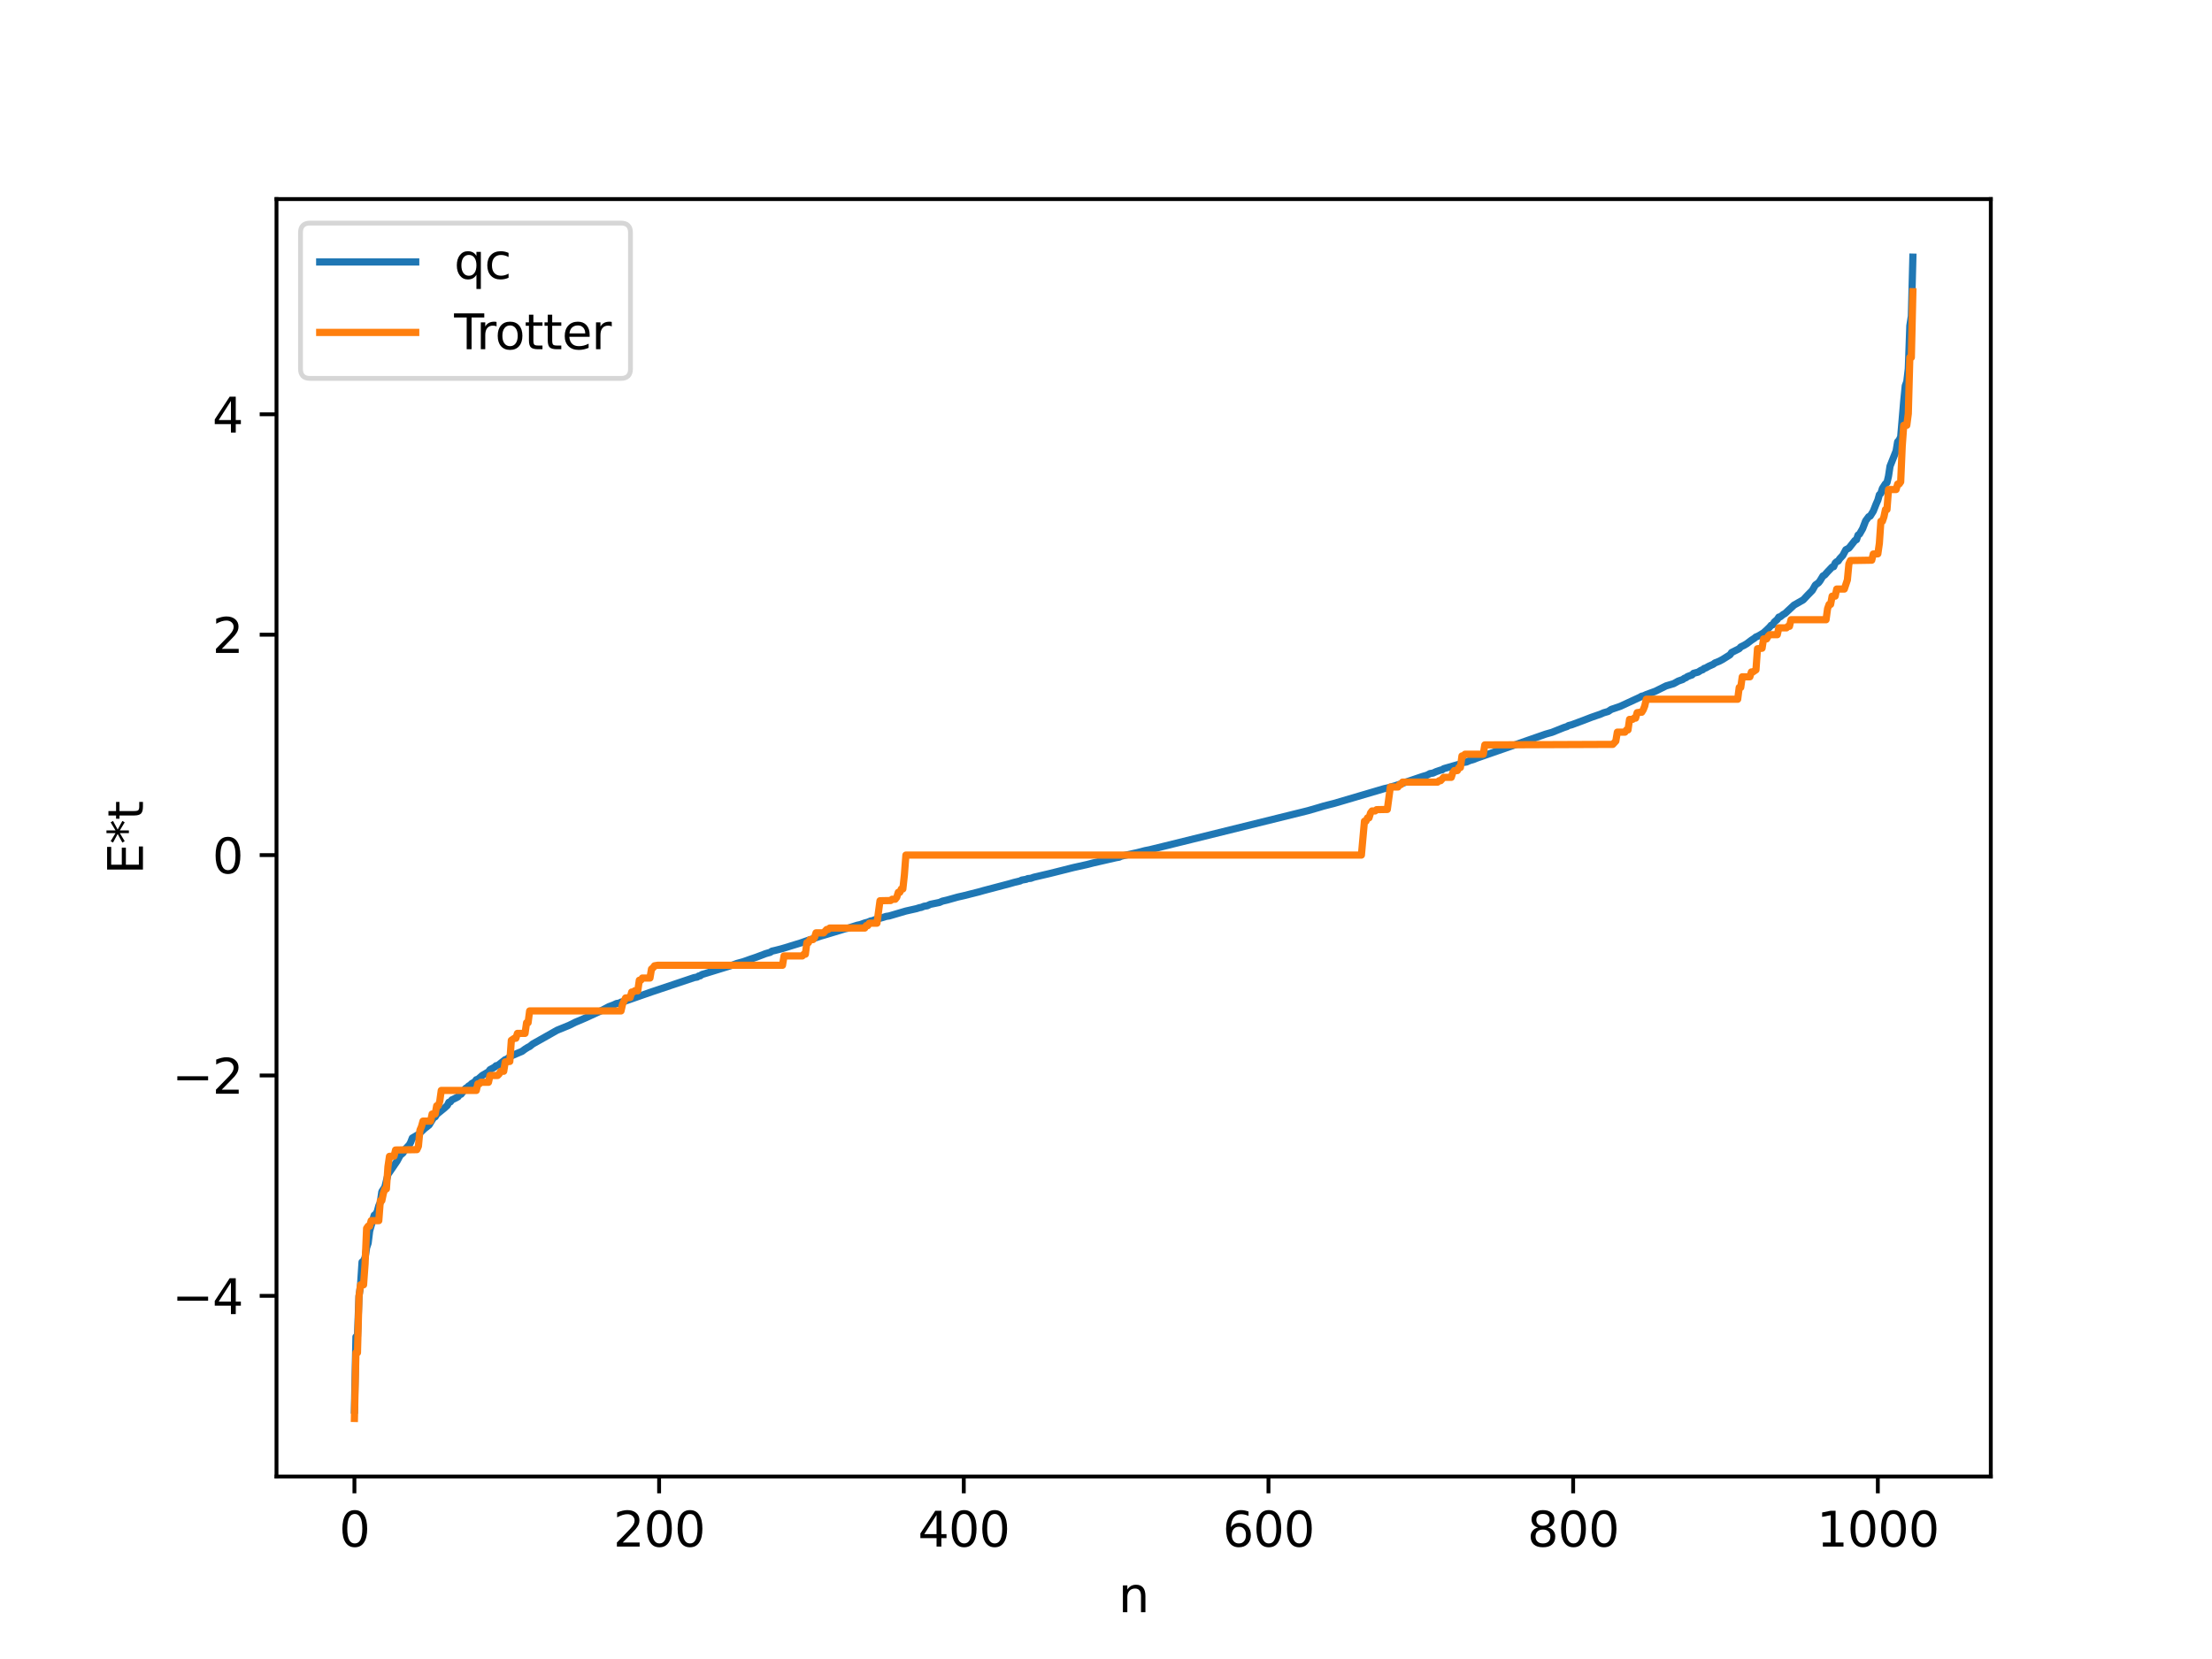 <?xml version="1.0" encoding="utf-8" standalone="no"?>
<!DOCTYPE svg PUBLIC "-//W3C//DTD SVG 1.1//EN"
  "http://www.w3.org/Graphics/SVG/1.1/DTD/svg11.dtd">
<svg xmlns:xlink="http://www.w3.org/1999/xlink" width="460.8pt" height="345.6pt" viewBox="0 0 460.8 345.6" xmlns="http://www.w3.org/2000/svg" version="1.1">
 <defs>
  <style type="text/css">*{stroke-linejoin: round; stroke-linecap: butt}</style>
 </defs>
 <g id="figure_1">
  <g id="patch_1">
   <path d="M 0 345.6 
L 460.8 345.6 
L 460.8 0 
L 0 0 
z
" style="fill: #ffffff"/>
  </g>
  <g id="axes_1">
   <g id="patch_2">
    <path d="M 57.6 307.584 
L 414.72 307.584 
L 414.72 41.472 
L 57.6 41.472 
z
" style="fill: #ffffff"/>
   </g>
   <g id="matplotlib.axis_1">
    <g id="xtick_1">
     <g id="line2d_1">
      <defs>
       <path id="m2da74eb58b" d="M 0 0 
L 0 3.5 
" style="stroke: #000000; stroke-width: 0.8"/>
      </defs>
      <g>
       <use xlink:href="#m2da74eb58b" x="73.833" y="307.584" style="stroke: #000000; stroke-width: 0.8"/>
      </g>
     </g>
     <g id="text_1">
      <!-- 0 -->
      <g transform="translate(70.651 322.182) scale(0.1 -0.1)">
       <defs>
        <path id="DejaVuSans-30" d="M 2034 4250 
Q 1547 4250 1301 3770 
Q 1056 3291 1056 2328 
Q 1056 1369 1301 889 
Q 1547 409 2034 409 
Q 2525 409 2770 889 
Q 3016 1369 3016 2328 
Q 3016 3291 2770 3770 
Q 2525 4250 2034 4250 
z
M 2034 4750 
Q 2819 4750 3233 4129 
Q 3647 3509 3647 2328 
Q 3647 1150 3233 529 
Q 2819 -91 2034 -91 
Q 1250 -91 836 529 
Q 422 1150 422 2328 
Q 422 3509 836 4129 
Q 1250 4750 2034 4750 
z
" transform="scale(0.016)"/>
       </defs>
       <use xlink:href="#DejaVuSans-30"/>
      </g>
     </g>
    </g>
    <g id="xtick_2">
     <g id="line2d_2">
      <g>
       <use xlink:href="#m2da74eb58b" x="137.304" y="307.584" style="stroke: #000000; stroke-width: 0.8"/>
      </g>
     </g>
     <g id="text_2">
      <!-- 200 -->
      <g transform="translate(127.76 322.182) scale(0.1 -0.1)">
       <defs>
        <path id="DejaVuSans-32" d="M 1228 531 
L 3431 531 
L 3431 0 
L 469 0 
L 469 531 
Q 828 903 1448 1529 
Q 2069 2156 2228 2338 
Q 2531 2678 2651 2914 
Q 2772 3150 2772 3378 
Q 2772 3750 2511 3984 
Q 2250 4219 1831 4219 
Q 1534 4219 1204 4116 
Q 875 4013 500 3803 
L 500 4441 
Q 881 4594 1212 4672 
Q 1544 4750 1819 4750 
Q 2544 4750 2975 4387 
Q 3406 4025 3406 3419 
Q 3406 3131 3298 2873 
Q 3191 2616 2906 2266 
Q 2828 2175 2409 1742 
Q 1991 1309 1228 531 
z
" transform="scale(0.016)"/>
       </defs>
       <use xlink:href="#DejaVuSans-32"/>
       <use xlink:href="#DejaVuSans-30" x="63.623"/>
       <use xlink:href="#DejaVuSans-30" x="127.246"/>
      </g>
     </g>
    </g>
    <g id="xtick_3">
     <g id="line2d_3">
      <g>
       <use xlink:href="#m2da74eb58b" x="200.775" y="307.584" style="stroke: #000000; stroke-width: 0.8"/>
      </g>
     </g>
     <g id="text_3">
      <!-- 400 -->
      <g transform="translate(191.231 322.182) scale(0.1 -0.1)">
       <defs>
        <path id="DejaVuSans-34" d="M 2419 4116 
L 825 1625 
L 2419 1625 
L 2419 4116 
z
M 2253 4666 
L 3047 4666 
L 3047 1625 
L 3713 1625 
L 3713 1100 
L 3047 1100 
L 3047 0 
L 2419 0 
L 2419 1100 
L 313 1100 
L 313 1709 
L 2253 4666 
z
" transform="scale(0.016)"/>
       </defs>
       <use xlink:href="#DejaVuSans-34"/>
       <use xlink:href="#DejaVuSans-30" x="63.623"/>
       <use xlink:href="#DejaVuSans-30" x="127.246"/>
      </g>
     </g>
    </g>
    <g id="xtick_4">
     <g id="line2d_4">
      <g>
       <use xlink:href="#m2da74eb58b" x="264.246" y="307.584" style="stroke: #000000; stroke-width: 0.8"/>
      </g>
     </g>
     <g id="text_4">
      <!-- 600 -->
      <g transform="translate(254.702 322.182) scale(0.1 -0.1)">
       <defs>
        <path id="DejaVuSans-36" d="M 2113 2584 
Q 1688 2584 1439 2293 
Q 1191 2003 1191 1497 
Q 1191 994 1439 701 
Q 1688 409 2113 409 
Q 2538 409 2786 701 
Q 3034 994 3034 1497 
Q 3034 2003 2786 2293 
Q 2538 2584 2113 2584 
z
M 3366 4563 
L 3366 3988 
Q 3128 4100 2886 4159 
Q 2644 4219 2406 4219 
Q 1781 4219 1451 3797 
Q 1122 3375 1075 2522 
Q 1259 2794 1537 2939 
Q 1816 3084 2150 3084 
Q 2853 3084 3261 2657 
Q 3669 2231 3669 1497 
Q 3669 778 3244 343 
Q 2819 -91 2113 -91 
Q 1303 -91 875 529 
Q 447 1150 447 2328 
Q 447 3434 972 4092 
Q 1497 4750 2381 4750 
Q 2619 4750 2861 4703 
Q 3103 4656 3366 4563 
z
" transform="scale(0.016)"/>
       </defs>
       <use xlink:href="#DejaVuSans-36"/>
       <use xlink:href="#DejaVuSans-30" x="63.623"/>
       <use xlink:href="#DejaVuSans-30" x="127.246"/>
      </g>
     </g>
    </g>
    <g id="xtick_5">
     <g id="line2d_5">
      <g>
       <use xlink:href="#m2da74eb58b" x="327.717" y="307.584" style="stroke: #000000; stroke-width: 0.8"/>
      </g>
     </g>
     <g id="text_5">
      <!-- 800 -->
      <g transform="translate(318.173 322.182) scale(0.1 -0.1)">
       <defs>
        <path id="DejaVuSans-38" d="M 2034 2216 
Q 1584 2216 1326 1975 
Q 1069 1734 1069 1313 
Q 1069 891 1326 650 
Q 1584 409 2034 409 
Q 2484 409 2743 651 
Q 3003 894 3003 1313 
Q 3003 1734 2745 1975 
Q 2488 2216 2034 2216 
z
M 1403 2484 
Q 997 2584 770 2862 
Q 544 3141 544 3541 
Q 544 4100 942 4425 
Q 1341 4750 2034 4750 
Q 2731 4750 3128 4425 
Q 3525 4100 3525 3541 
Q 3525 3141 3298 2862 
Q 3072 2584 2669 2484 
Q 3125 2378 3379 2068 
Q 3634 1759 3634 1313 
Q 3634 634 3220 271 
Q 2806 -91 2034 -91 
Q 1263 -91 848 271 
Q 434 634 434 1313 
Q 434 1759 690 2068 
Q 947 2378 1403 2484 
z
M 1172 3481 
Q 1172 3119 1398 2916 
Q 1625 2713 2034 2713 
Q 2441 2713 2670 2916 
Q 2900 3119 2900 3481 
Q 2900 3844 2670 4047 
Q 2441 4250 2034 4250 
Q 1625 4250 1398 4047 
Q 1172 3844 1172 3481 
z
" transform="scale(0.016)"/>
       </defs>
       <use xlink:href="#DejaVuSans-38"/>
       <use xlink:href="#DejaVuSans-30" x="63.623"/>
       <use xlink:href="#DejaVuSans-30" x="127.246"/>
      </g>
     </g>
    </g>
    <g id="xtick_6">
     <g id="line2d_6">
      <g>
       <use xlink:href="#m2da74eb58b" x="391.188" y="307.584" style="stroke: #000000; stroke-width: 0.8"/>
      </g>
     </g>
     <g id="text_6">
      <!-- 1000 -->
      <g transform="translate(378.463 322.182) scale(0.1 -0.1)">
       <defs>
        <path id="DejaVuSans-31" d="M 794 531 
L 1825 531 
L 1825 4091 
L 703 3866 
L 703 4441 
L 1819 4666 
L 2450 4666 
L 2450 531 
L 3481 531 
L 3481 0 
L 794 0 
L 794 531 
z
" transform="scale(0.016)"/>
       </defs>
       <use xlink:href="#DejaVuSans-31"/>
       <use xlink:href="#DejaVuSans-30" x="63.623"/>
       <use xlink:href="#DejaVuSans-30" x="127.246"/>
       <use xlink:href="#DejaVuSans-30" x="190.869"/>
      </g>
     </g>
    </g>
    <g id="text_7">
     <!-- n -->
     <g transform="translate(232.991 335.861) scale(0.1 -0.1)">
      <defs>
       <path id="DejaVuSans-6e" d="M 3513 2113 
L 3513 0 
L 2938 0 
L 2938 2094 
Q 2938 2591 2744 2837 
Q 2550 3084 2163 3084 
Q 1697 3084 1428 2787 
Q 1159 2491 1159 1978 
L 1159 0 
L 581 0 
L 581 3500 
L 1159 3500 
L 1159 2956 
Q 1366 3272 1645 3428 
Q 1925 3584 2291 3584 
Q 2894 3584 3203 3211 
Q 3513 2838 3513 2113 
z
" transform="scale(0.016)"/>
      </defs>
      <use xlink:href="#DejaVuSans-6e"/>
     </g>
    </g>
   </g>
   <g id="matplotlib.axis_2">
    <g id="ytick_1">
     <g id="line2d_7">
      <defs>
       <path id="mb6f0397af8" d="M 0 0 
L -3.5 0 
" style="stroke: #000000; stroke-width: 0.8"/>
      </defs>
      <g>
       <use xlink:href="#mb6f0397af8" x="57.6" y="269.952" style="stroke: #000000; stroke-width: 0.8"/>
      </g>
     </g>
     <g id="text_8">
      <!-- −4 -->
      <g transform="translate(35.858 273.751) scale(0.1 -0.1)">
       <defs>
        <path id="DejaVuSans-2212" d="M 678 2272 
L 4684 2272 
L 4684 1741 
L 678 1741 
L 678 2272 
z
" transform="scale(0.016)"/>
       </defs>
       <use xlink:href="#DejaVuSans-2212"/>
       <use xlink:href="#DejaVuSans-34" x="83.789"/>
      </g>
     </g>
    </g>
    <g id="ytick_2">
     <g id="line2d_8">
      <g>
       <use xlink:href="#mb6f0397af8" x="57.6" y="224.041" style="stroke: #000000; stroke-width: 0.8"/>
      </g>
     </g>
     <g id="text_9">
      <!-- −2 -->
      <g transform="translate(35.858 227.84) scale(0.1 -0.1)">
       <use xlink:href="#DejaVuSans-2212"/>
       <use xlink:href="#DejaVuSans-32" x="83.789"/>
      </g>
     </g>
    </g>
    <g id="ytick_3">
     <g id="line2d_9">
      <g>
       <use xlink:href="#mb6f0397af8" x="57.6" y="178.13" style="stroke: #000000; stroke-width: 0.8"/>
      </g>
     </g>
     <g id="text_10">
      <!-- 0 -->
      <g transform="translate(44.237 181.929) scale(0.1 -0.1)">
       <use xlink:href="#DejaVuSans-30"/>
      </g>
     </g>
    </g>
    <g id="ytick_4">
     <g id="line2d_10">
      <g>
       <use xlink:href="#mb6f0397af8" x="57.6" y="132.219" style="stroke: #000000; stroke-width: 0.8"/>
      </g>
     </g>
     <g id="text_11">
      <!-- 2 -->
      <g transform="translate(44.237 136.018) scale(0.1 -0.1)">
       <use xlink:href="#DejaVuSans-32"/>
      </g>
     </g>
    </g>
    <g id="ytick_5">
     <g id="line2d_11">
      <g>
       <use xlink:href="#mb6f0397af8" x="57.6" y="86.308" style="stroke: #000000; stroke-width: 0.8"/>
      </g>
     </g>
     <g id="text_12">
      <!-- 4 -->
      <g transform="translate(44.237 90.108) scale(0.1 -0.1)">
       <use xlink:href="#DejaVuSans-34"/>
      </g>
     </g>
    </g>
    <g id="text_13">
     <!-- E*t -->
     <g transform="translate(29.778 182.148) rotate(-90) scale(0.1 -0.1)">
      <defs>
       <path id="DejaVuSans-45" d="M 628 4666 
L 3578 4666 
L 3578 4134 
L 1259 4134 
L 1259 2753 
L 3481 2753 
L 3481 2222 
L 1259 2222 
L 1259 531 
L 3634 531 
L 3634 0 
L 628 0 
L 628 4666 
z
" transform="scale(0.016)"/>
       <path id="DejaVuSans-2a" d="M 3009 3897 
L 1888 3291 
L 3009 2681 
L 2828 2375 
L 1778 3009 
L 1778 1831 
L 1422 1831 
L 1422 3009 
L 372 2375 
L 191 2681 
L 1313 3291 
L 191 3897 
L 372 4206 
L 1422 3572 
L 1422 4750 
L 1778 4750 
L 1778 3572 
L 2828 4206 
L 3009 3897 
z
" transform="scale(0.016)"/>
       <path id="DejaVuSans-74" d="M 1172 4494 
L 1172 3500 
L 2356 3500 
L 2356 3053 
L 1172 3053 
L 1172 1153 
Q 1172 725 1289 603 
Q 1406 481 1766 481 
L 2356 481 
L 2356 0 
L 1766 0 
Q 1100 0 847 248 
Q 594 497 594 1153 
L 594 3053 
L 172 3053 
L 172 3500 
L 594 3500 
L 594 4494 
L 1172 4494 
z
" transform="scale(0.016)"/>
      </defs>
      <use xlink:href="#DejaVuSans-45"/>
      <use xlink:href="#DejaVuSans-2a" x="63.184"/>
      <use xlink:href="#DejaVuSans-74" x="113.184"/>
     </g>
    </g>
   </g>
   <g id="line2d_12">
    <path d="M 73.833 293.744 
L 74.15 278.48 
L 74.467 278.387 
L 74.785 270.011 
L 75.102 267.83 
L 75.42 262.908 
L 75.737 262.668 
L 76.054 261.993 
L 76.372 259.917 
L 76.689 258.976 
L 77.006 256.421 
L 77.641 254.206 
L 77.958 253.157 
L 78.276 252.94 
L 78.593 252.365 
L 78.91 251.192 
L 79.228 250.475 
L 79.545 248.249 
L 80.18 247.274 
L 80.815 244.662 
L 82.719 241.874 
L 83.353 240.691 
L 83.988 240.145 
L 84.305 239.504 
L 85.258 238.505 
L 85.575 237.917 
L 85.892 237.077 
L 87.162 236.324 
L 88.431 235.107 
L 89.383 234.366 
L 90.335 232.796 
L 90.653 232.661 
L 90.97 232.139 
L 92.557 230.849 
L 93.191 230.273 
L 93.509 229.623 
L 93.826 229.539 
L 94.143 229.118 
L 94.778 228.816 
L 95.413 228.48 
L 95.73 228.037 
L 96.048 227.949 
L 96.682 227.131 
L 97 226.716 
L 97.317 226.546 
L 97.634 226.222 
L 97.952 226.062 
L 98.269 225.728 
L 98.904 225.363 
L 99.221 224.923 
L 99.539 224.846 
L 100.491 224.019 
L 101.76 223.281 
L 102.077 222.833 
L 103.029 222.308 
L 103.347 222.004 
L 103.664 221.98 
L 105.251 220.74 
L 105.568 220.651 
L 106.203 220.155 
L 106.838 219.821 
L 108.742 219.018 
L 109.377 218.548 
L 110.011 218.155 
L 110.329 218.009 
L 110.963 217.489 
L 113.82 215.882 
L 116.041 214.622 
L 118.58 213.588 
L 119.849 212.953 
L 121.753 212.15 
L 124.927 210.698 
L 125.562 210.383 
L 126.831 209.71 
L 127.783 209.359 
L 128.418 209.058 
L 129.053 208.949 
L 129.37 208.762 
L 130.322 208.515 
L 135.717 206.633 
L 144.603 203.65 
L 145.238 203.541 
L 145.555 203.312 
L 145.872 203.283 
L 146.19 203.024 
L 152.537 201.068 
L 153.489 200.71 
L 154.758 200.364 
L 155.393 200.149 
L 156.345 199.806 
L 156.98 199.595 
L 157.615 199.374 
L 159.519 198.653 
L 160.471 198.382 
L 160.788 198.143 
L 161.423 198.002 
L 162.692 197.68 
L 163.644 197.404 
L 164.596 197.106 
L 166.818 196.423 
L 168.087 195.976 
L 170.943 195.014 
L 171.578 194.837 
L 176.021 193.494 
L 176.656 193.353 
L 178.56 192.746 
L 179.195 192.614 
L 180.147 192.27 
L 180.781 192.107 
L 181.416 191.839 
L 181.734 191.802 
L 182.368 191.549 
L 183.955 191.113 
L 184.59 190.909 
L 185.224 190.812 
L 188.715 189.784 
L 190.937 189.284 
L 191.572 189.079 
L 191.889 189.033 
L 192.524 188.783 
L 193.158 188.693 
L 193.793 188.392 
L 195.697 187.998 
L 196.332 187.721 
L 197.284 187.5 
L 199.505 186.879 
L 200.775 186.59 
L 203.948 185.79 
L 204.9 185.519 
L 210.296 184.098 
L 211.248 183.823 
L 212.517 183.518 
L 212.834 183.34 
L 213.786 183.178 
L 214.104 183.028 
L 214.739 182.969 
L 215.373 182.739 
L 218.547 181.999 
L 219.816 181.684 
L 223.624 180.726 
L 226.481 180.091 
L 227.75 179.763 
L 232.51 178.674 
L 233.145 178.567 
L 233.462 178.398 
L 234.097 178.236 
L 236.953 177.611 
L 238.54 177.2 
L 239.492 177.016 
L 240.127 176.858 
L 242.348 176.317 
L 271.862 169.031 
L 272.497 168.872 
L 274.719 168.227 
L 275.671 167.94 
L 276.623 167.692 
L 277.892 167.373 
L 288.365 164.286 
L 289.317 164.08 
L 289.952 163.876 
L 290.904 163.599 
L 296.299 161.767 
L 297.251 161.489 
L 297.886 161.15 
L 298.52 161.049 
L 299.155 160.756 
L 300.107 160.427 
L 300.424 160.371 
L 300.742 160.133 
L 304.233 159.127 
L 304.55 158.888 
L 305.502 158.735 
L 306.137 158.453 
L 307.089 158.165 
L 307.724 157.906 
L 322.005 152.926 
L 322.639 152.746 
L 323.274 152.57 
L 325.813 151.551 
L 326.448 151.35 
L 326.765 151.146 
L 327.4 150.986 
L 329.939 150.041 
L 331.525 149.426 
L 332.477 149.096 
L 333.429 148.768 
L 334.064 148.487 
L 335.016 148.211 
L 335.651 147.784 
L 337.555 147.132 
L 341.681 145.222 
L 341.998 145.022 
L 342.315 144.978 
L 342.95 144.69 
L 344.854 143.991 
L 347.076 142.885 
L 348.662 142.414 
L 349.615 141.881 
L 350.567 141.546 
L 350.884 141.294 
L 351.201 141.197 
L 351.519 140.952 
L 352.153 140.706 
L 352.471 140.607 
L 352.788 140.266 
L 353.74 140.017 
L 354.375 139.616 
L 354.692 139.529 
L 355.01 139.241 
L 355.327 139.157 
L 355.962 138.794 
L 356.914 138.367 
L 357.231 138.112 
L 358.183 137.728 
L 358.818 137.392 
L 360.405 136.395 
L 360.722 135.928 
L 362.309 135.134 
L 362.626 134.768 
L 363.261 134.463 
L 363.896 134.091 
L 364.848 133.369 
L 365.482 132.955 
L 365.8 132.684 
L 366.117 132.573 
L 366.752 132.215 
L 367.386 131.828 
L 368.021 131.25 
L 368.656 130.632 
L 368.973 130.247 
L 369.291 130.163 
L 369.608 129.596 
L 370.243 129.038 
L 370.56 128.55 
L 370.877 128.485 
L 371.512 127.978 
L 371.829 127.825 
L 373.734 126.049 
L 375.638 124.966 
L 376.59 123.955 
L 377.542 122.983 
L 378.177 121.865 
L 378.811 121.42 
L 379.129 121.02 
L 379.763 119.972 
L 380.081 119.829 
L 380.715 119.118 
L 381.667 118.119 
L 381.985 118.053 
L 382.302 117.294 
L 382.62 117.005 
L 382.937 116.868 
L 383.254 116.386 
L 383.889 115.703 
L 384.524 114.516 
L 385.158 114.182 
L 386.428 112.576 
L 386.745 112.424 
L 387.062 111.466 
L 387.38 111.254 
L 388.015 110.145 
L 388.649 108.504 
L 389.284 107.637 
L 389.601 107.511 
L 390.236 106.5 
L 390.871 104.902 
L 391.188 104.192 
L 391.505 103.063 
L 391.823 102.757 
L 392.14 101.755 
L 392.775 100.77 
L 393.092 100.546 
L 393.41 99.188 
L 393.727 97.123 
L 394.996 93.933 
L 395.314 92.028 
L 395.631 91.677 
L 395.948 91.024 
L 396.583 83.526 
L 396.9 80.378 
L 397.218 79.504 
L 397.535 76.822 
L 397.853 67.865 
L 398.17 65.875 
L 398.487 53.568 
L 398.487 53.568 
" clip-path="url(#p284914d3b7)" style="fill: none; stroke: #1f77b4; stroke-width: 1.5; stroke-linecap: square"/>
   </g>
   <g id="line2d_13">
    <path d="M 73.833 295.488 
L 74.15 281.794 
L 74.467 281.794 
L 74.785 270.088 
L 75.102 267.656 
L 75.737 267.656 
L 76.054 263.276 
L 76.372 255.882 
L 76.689 255.429 
L 77.006 255.429 
L 77.324 254.285 
L 78.91 254.285 
L 79.228 250.113 
L 79.545 250.113 
L 79.862 248.603 
L 80.18 247.671 
L 80.497 247.671 
L 80.815 243.058 
L 81.132 240.887 
L 82.084 240.85 
L 82.401 239.565 
L 86.844 239.492 
L 87.162 238.788 
L 87.479 235.446 
L 87.796 234.707 
L 88.114 233.55 
L 89.7 233.55 
L 90.018 232.071 
L 90.653 232.071 
L 90.97 230.354 
L 91.287 230.354 
L 91.605 229.459 
L 91.922 227.158 
L 99.221 227.158 
L 99.539 225.787 
L 99.856 225.787 
L 100.173 225.462 
L 101.76 225.462 
L 102.077 224.041 
L 103.664 224.041 
L 103.981 223.721 
L 104.299 223.166 
L 104.934 223.166 
L 105.251 221.217 
L 106.203 221.119 
L 106.52 216.72 
L 107.155 216.286 
L 107.472 216.286 
L 107.79 215.273 
L 109.377 215.273 
L 109.694 213.05 
L 110.011 213.05 
L 110.329 210.594 
L 129.37 210.594 
L 129.687 209.199 
L 130.322 207.886 
L 131.274 207.803 
L 131.591 206.661 
L 131.909 206.661 
L 132.226 206.4 
L 132.861 206.4 
L 133.178 204.203 
L 133.496 204.203 
L 133.813 203.742 
L 135.4 203.742 
L 135.717 201.868 
L 136.034 201.616 
L 136.352 201.192 
L 136.986 201.086 
L 163.01 201.086 
L 163.327 199.141 
L 167.135 199.141 
L 167.453 198.785 
L 167.77 198.785 
L 168.087 196.378 
L 168.405 196.378 
L 168.722 195.735 
L 169.357 195.735 
L 169.674 195.321 
L 169.991 194.328 
L 171.578 194.328 
L 172.213 193.627 
L 172.53 193.627 
L 172.848 193.33 
L 180.147 193.33 
L 180.464 192.819 
L 180.781 192.819 
L 181.099 192.317 
L 182.686 192.317 
L 183.32 187.639 
L 185.542 187.597 
L 185.859 187.325 
L 186.494 187.325 
L 186.811 186.915 
L 187.129 185.886 
L 187.446 185.886 
L 187.763 185.189 
L 188.081 185.189 
L 188.398 182.279 
L 188.715 178.13 
L 283.605 178.13 
L 284.239 171.072 
L 284.557 171.072 
L 284.874 170.375 
L 285.191 170.375 
L 285.509 169.346 
L 285.826 168.935 
L 286.461 168.935 
L 286.778 168.663 
L 289 168.622 
L 289.634 163.943 
L 291.221 163.943 
L 291.539 163.441 
L 291.856 163.441 
L 292.173 162.93 
L 299.472 162.93 
L 299.79 162.633 
L 300.107 162.633 
L 300.742 161.933 
L 302.329 161.933 
L 302.646 160.94 
L 302.963 160.525 
L 303.598 160.525 
L 303.915 159.883 
L 304.233 159.883 
L 304.55 157.475 
L 304.867 157.475 
L 305.185 157.12 
L 308.993 157.12 
L 309.31 155.175 
L 335.968 155.068 
L 336.603 154.392 
L 336.92 152.518 
L 338.507 152.518 
L 338.824 152.058 
L 339.142 152.058 
L 339.459 149.86 
L 340.094 149.86 
L 340.411 149.6 
L 340.729 149.6 
L 341.046 148.458 
L 341.681 148.374 
L 341.998 148.374 
L 342.315 147.866 
L 342.633 147.062 
L 342.95 145.666 
L 361.991 145.666 
L 362.309 143.211 
L 362.626 143.211 
L 362.943 140.988 
L 364.53 140.988 
L 364.848 139.975 
L 365.165 139.975 
L 365.8 139.54 
L 366.117 135.141 
L 367.069 135.043 
L 367.386 133.094 
L 368.021 133.094 
L 368.339 132.54 
L 368.656 132.219 
L 370.243 132.219 
L 370.56 130.798 
L 372.147 130.798 
L 372.464 130.474 
L 372.781 130.474 
L 373.099 129.102 
L 380.398 129.102 
L 380.715 126.801 
L 381.033 125.907 
L 381.35 125.907 
L 381.667 124.189 
L 382.302 124.189 
L 382.62 122.711 
L 384.206 122.711 
L 384.841 120.815 
L 385.158 117.473 
L 385.476 116.769 
L 389.919 116.696 
L 390.236 115.411 
L 391.188 115.374 
L 391.505 113.202 
L 391.823 108.59 
L 392.14 108.59 
L 392.458 107.657 
L 392.775 106.147 
L 393.092 106.147 
L 393.41 101.976 
L 394.996 101.976 
L 395.314 100.832 
L 395.631 100.832 
L 395.948 100.378 
L 396.266 92.984 
L 396.583 88.604 
L 397.218 88.604 
L 397.535 86.173 
L 397.853 74.467 
L 398.17 74.467 
L 398.487 60.772 
L 398.487 60.772 
" clip-path="url(#p284914d3b7)" style="fill: none; stroke: #ff7f0e; stroke-width: 1.5; stroke-linecap: square"/>
   </g>
   <g id="patch_3">
    <path d="M 57.6 307.584 
L 57.6 41.472 
" style="fill: none; stroke: #000000; stroke-width: 0.8; stroke-linejoin: miter; stroke-linecap: square"/>
   </g>
   <g id="patch_4">
    <path d="M 414.72 307.584 
L 414.72 41.472 
" style="fill: none; stroke: #000000; stroke-width: 0.8; stroke-linejoin: miter; stroke-linecap: square"/>
   </g>
   <g id="patch_5">
    <path d="M 57.6 307.584 
L 414.72 307.584 
" style="fill: none; stroke: #000000; stroke-width: 0.8; stroke-linejoin: miter; stroke-linecap: square"/>
   </g>
   <g id="patch_6">
    <path d="M 57.6 41.472 
L 414.72 41.472 
" style="fill: none; stroke: #000000; stroke-width: 0.8; stroke-linejoin: miter; stroke-linecap: square"/>
   </g>
   <g id="legend_1">
    <g id="patch_7">
     <path d="M 64.6 78.828 
L 129.342 78.828 
Q 131.342 78.828 131.342 76.828 
L 131.342 48.472 
Q 131.342 46.472 129.342 46.472 
L 64.6 46.472 
Q 62.6 46.472 62.6 48.472 
L 62.6 76.828 
Q 62.6 78.828 64.6 78.828 
z
" style="fill: #ffffff; opacity: 0.8; stroke: #cccccc; stroke-linejoin: miter"/>
    </g>
    <g id="line2d_14">
     <path d="M 66.6 54.57 
L 76.6 54.57 
L 86.6 54.57 
" style="fill: none; stroke: #1f77b4; stroke-width: 1.5; stroke-linecap: square"/>
    </g>
    <g id="text_14">
     <!-- qc -->
     <g transform="translate(94.6 58.07) scale(0.1 -0.1)">
      <defs>
       <path id="DejaVuSans-71" d="M 947 1747 
Q 947 1113 1208 752 
Q 1469 391 1925 391 
Q 2381 391 2643 752 
Q 2906 1113 2906 1747 
Q 2906 2381 2643 2742 
Q 2381 3103 1925 3103 
Q 1469 3103 1208 2742 
Q 947 2381 947 1747 
z
M 2906 525 
Q 2725 213 2448 61 
Q 2172 -91 1784 -91 
Q 1150 -91 751 415 
Q 353 922 353 1747 
Q 353 2572 751 3078 
Q 1150 3584 1784 3584 
Q 2172 3584 2448 3432 
Q 2725 3281 2906 2969 
L 2906 3500 
L 3481 3500 
L 3481 -1331 
L 2906 -1331 
L 2906 525 
z
" transform="scale(0.016)"/>
       <path id="DejaVuSans-63" d="M 3122 3366 
L 3122 2828 
Q 2878 2963 2633 3030 
Q 2388 3097 2138 3097 
Q 1578 3097 1268 2742 
Q 959 2388 959 1747 
Q 959 1106 1268 751 
Q 1578 397 2138 397 
Q 2388 397 2633 464 
Q 2878 531 3122 666 
L 3122 134 
Q 2881 22 2623 -34 
Q 2366 -91 2075 -91 
Q 1284 -91 818 406 
Q 353 903 353 1747 
Q 353 2603 823 3093 
Q 1294 3584 2113 3584 
Q 2378 3584 2631 3529 
Q 2884 3475 3122 3366 
z
" transform="scale(0.016)"/>
      </defs>
      <use xlink:href="#DejaVuSans-71"/>
      <use xlink:href="#DejaVuSans-63" x="63.477"/>
     </g>
    </g>
    <g id="line2d_15">
     <path d="M 66.6 69.249 
L 76.6 69.249 
L 86.6 69.249 
" style="fill: none; stroke: #ff7f0e; stroke-width: 1.5; stroke-linecap: square"/>
    </g>
    <g id="text_15">
     <!-- Trotter -->
     <g transform="translate(94.6 72.749) scale(0.1 -0.1)">
      <defs>
       <path id="DejaVuSans-54" d="M -19 4666 
L 3928 4666 
L 3928 4134 
L 2272 4134 
L 2272 0 
L 1638 0 
L 1638 4134 
L -19 4134 
L -19 4666 
z
" transform="scale(0.016)"/>
       <path id="DejaVuSans-72" d="M 2631 2963 
Q 2534 3019 2420 3045 
Q 2306 3072 2169 3072 
Q 1681 3072 1420 2755 
Q 1159 2438 1159 1844 
L 1159 0 
L 581 0 
L 581 3500 
L 1159 3500 
L 1159 2956 
Q 1341 3275 1631 3429 
Q 1922 3584 2338 3584 
Q 2397 3584 2469 3576 
Q 2541 3569 2628 3553 
L 2631 2963 
z
" transform="scale(0.016)"/>
       <path id="DejaVuSans-6f" d="M 1959 3097 
Q 1497 3097 1228 2736 
Q 959 2375 959 1747 
Q 959 1119 1226 758 
Q 1494 397 1959 397 
Q 2419 397 2687 759 
Q 2956 1122 2956 1747 
Q 2956 2369 2687 2733 
Q 2419 3097 1959 3097 
z
M 1959 3584 
Q 2709 3584 3137 3096 
Q 3566 2609 3566 1747 
Q 3566 888 3137 398 
Q 2709 -91 1959 -91 
Q 1206 -91 779 398 
Q 353 888 353 1747 
Q 353 2609 779 3096 
Q 1206 3584 1959 3584 
z
" transform="scale(0.016)"/>
       <path id="DejaVuSans-65" d="M 3597 1894 
L 3597 1613 
L 953 1613 
Q 991 1019 1311 708 
Q 1631 397 2203 397 
Q 2534 397 2845 478 
Q 3156 559 3463 722 
L 3463 178 
Q 3153 47 2828 -22 
Q 2503 -91 2169 -91 
Q 1331 -91 842 396 
Q 353 884 353 1716 
Q 353 2575 817 3079 
Q 1281 3584 2069 3584 
Q 2775 3584 3186 3129 
Q 3597 2675 3597 1894 
z
M 3022 2063 
Q 3016 2534 2758 2815 
Q 2500 3097 2075 3097 
Q 1594 3097 1305 2825 
Q 1016 2553 972 2059 
L 3022 2063 
z
" transform="scale(0.016)"/>
      </defs>
      <use xlink:href="#DejaVuSans-54"/>
      <use xlink:href="#DejaVuSans-72" x="46.334"/>
      <use xlink:href="#DejaVuSans-6f" x="85.197"/>
      <use xlink:href="#DejaVuSans-74" x="146.379"/>
      <use xlink:href="#DejaVuSans-74" x="185.588"/>
      <use xlink:href="#DejaVuSans-65" x="224.797"/>
      <use xlink:href="#DejaVuSans-72" x="286.32"/>
     </g>
    </g>
   </g>
  </g>
 </g>
 <defs>
  <clipPath id="p284914d3b7">
   <rect x="57.6" y="41.472" width="357.12" height="266.112"/>
  </clipPath>
 </defs>
</svg>
